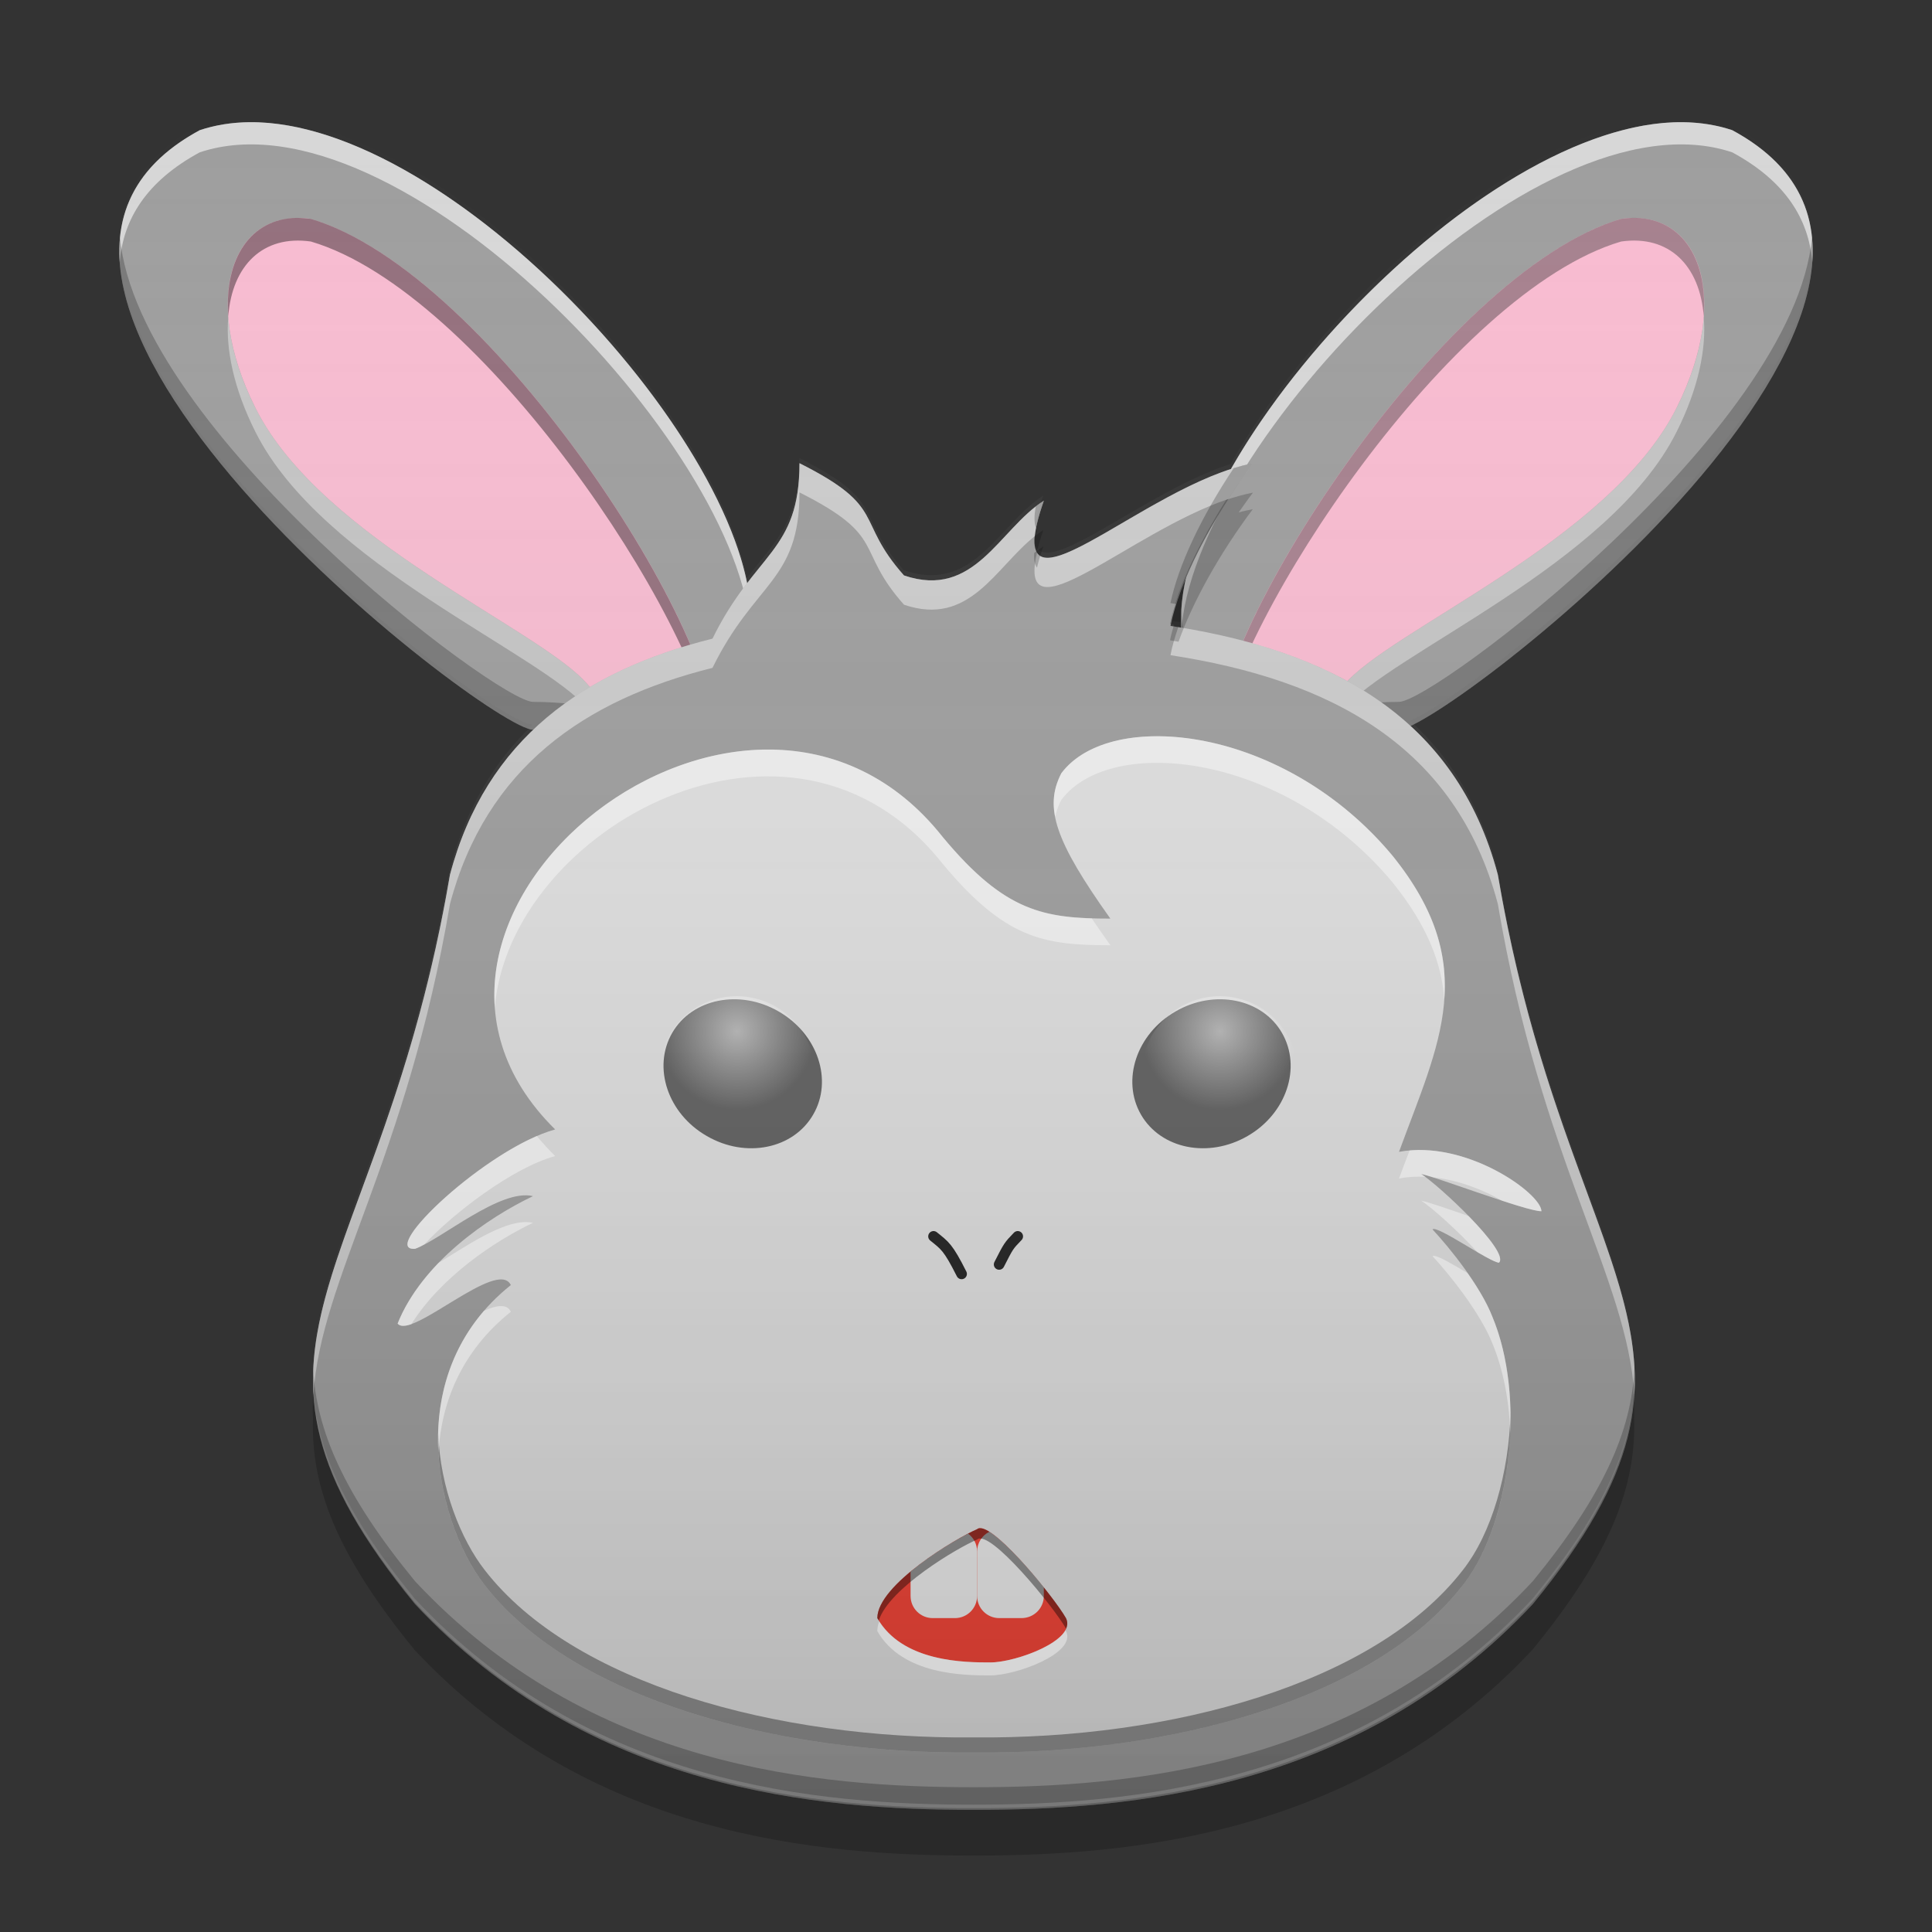
<svg xmlns="http://www.w3.org/2000/svg" xmlns:xlink="http://www.w3.org/1999/xlink" width="32" height="32" viewBox="0 0 32 32" version="1.1">
<rect x="0" y="0" width="32" height="32" fill="#333333" stroke="none"/>
<defs>
<linearGradient id="linear0" gradientUnits="userSpaceOnUse" x1="32" y1="60" x2="32" y2="4" gradientTransform="matrix(0.5,0,0,0.5,-0.005,-0.087)">
<stop offset="0" style="stop-color:rgb(0%,0%,0%);stop-opacity:0.2;"/>
<stop offset="1" style="stop-color:rgb(99.216%,99.216%,99.216%);stop-opacity:0;"/>
</linearGradient>
<radialGradient id="radial0" gradientUnits="userSpaceOnUse" cx="8.467" cy="-207.592" fx="8.467" fy="-207.592" r="2.117" gradientTransform="matrix(0.613,0,0,0.613,15.016,144.338)">
<stop offset="0" style="stop-color:rgb(100%,100%,100%);stop-opacity:0.502;"/>
<stop offset="1" style="stop-color:rgb(100%,100%,100%);stop-opacity:0;"/>
</radialGradient>
<radialGradient id="radial1" gradientUnits="userSpaceOnUse" cx="8.467" cy="-207.592" fx="8.467" fy="-207.592" r="2.117" gradientTransform="matrix(0.613,0,0,0.613,7.016,144.338)">
<stop offset="0" style="stop-color:rgb(100%,100%,100%);stop-opacity:0.502;"/>
<stop offset="1" style="stop-color:rgb(100%,100%,100%);stop-opacity:0;"/>
</radialGradient>
</defs>
<g id="surface1">
<path style=" stroke:none;fill-rule:nonzero;fill:rgb(61.961%,61.961%,61.961%);fill-opacity:1;" d="M 3.309 2.156 C 6.621 1.051 12.438 7.191 12.438 10.25 C 12.438 13.305 10.863 12.086 8.828 12.086 C 8.09 12.086 -1.473 4.73 3.309 2.156 Z M 3.309 2.156 "/>
<path style=" stroke:none;fill-rule:nonzero;fill:rgb(99.608%,99.608%,99.608%);fill-opacity:0.4;" d="M 3.781 5.25 C 3.734 5.777 3.871 6.438 4.23 7.152 C 5.332 9.359 8.992 10.832 9.746 11.75 C 10.547 12.574 11.594 13.23 11.77 12.852 C 11.832 12.723 11.844 12.539 11.812 12.312 C 11.805 12.363 11.789 12.414 11.77 12.453 C 11.594 12.832 10.547 12.176 9.746 11.352 C 8.992 10.434 5.332 8.961 4.23 6.754 C 3.957 6.211 3.812 5.695 3.781 5.25 Z M 3.781 5.25 "/>
<path style=" stroke:none;fill-rule:nonzero;fill:rgb(97.255%,73.333%,81.569%);fill-opacity:0.992;" d="M 5.148 3.625 C 8.273 4.547 12.375 11.172 11.77 12.453 C 11.594 12.832 10.547 12.176 9.746 11.352 C 8.992 10.434 5.332 8.961 4.23 6.754 C 3.309 4.914 3.859 3.441 5.148 3.625 Z M 5.148 3.625 "/>
<path style=" stroke:none;fill-rule:nonzero;fill:rgb(100%,100%,100%);fill-opacity:0.588;" d="M 4.129 2.023 C 3.844 2.027 3.566 2.07 3.309 2.156 C 2.289 2.707 1.922 3.477 1.984 4.344 C 2.039 3.625 2.434 2.996 3.309 2.523 C 6.574 1.434 12.273 7.387 12.434 10.484 C 12.438 10.41 12.438 10.332 12.438 10.25 C 12.438 7.43 7.492 1.992 4.129 2.023 Z M 4.129 2.023 "/>
<path style=" stroke:none;fill-rule:nonzero;fill:rgb(0%,0%,0%);fill-opacity:0.235;" d="M 1.988 3.934 C 1.672 7.133 8.223 12.086 8.828 12.086 C 10.863 12.086 12.438 13.305 12.438 10.25 C 12.438 10.195 12.434 10.141 12.43 10.082 C 12.328 12.762 10.797 11.625 8.828 11.625 C 8.25 11.625 2.277 7.125 1.988 3.934 Z M 1.988 3.934 "/>
<path style=" stroke:none;fill-rule:nonzero;fill:rgb(61.961%,61.961%,61.961%);fill-opacity:1;" d="M 28.691 2.156 C 25.379 1.051 19.562 7.191 19.562 10.25 C 19.562 13.305 21.137 12.086 23.172 12.086 C 23.91 12.086 33.473 4.73 28.691 2.156 Z M 28.691 2.156 "/>
<path style=" stroke:none;fill-rule:nonzero;fill:rgb(99.608%,99.608%,99.608%);fill-opacity:0.4;" d="M 28.219 5.25 C 28.188 5.695 28.043 6.211 27.77 6.754 C 26.668 8.961 23.008 10.434 22.254 11.352 C 21.453 12.176 20.406 12.832 20.23 12.453 C 20.211 12.414 20.195 12.363 20.188 12.312 C 20.156 12.539 20.168 12.723 20.23 12.852 C 20.406 13.23 21.453 12.574 22.254 11.75 C 23.008 10.832 26.668 9.359 27.77 7.152 C 28.129 6.438 28.266 5.777 28.219 5.25 Z M 28.219 5.25 "/>
<path style=" stroke:none;fill-rule:nonzero;fill:rgb(97.255%,73.333%,81.569%);fill-opacity:0.996;" d="M 26.852 3.625 C 23.727 4.547 19.625 11.172 20.23 12.453 C 20.406 12.832 21.453 12.176 22.254 11.352 C 23.008 10.434 26.668 8.961 27.77 6.754 C 28.691 4.914 28.141 3.441 26.852 3.625 Z M 26.852 3.625 "/>
<path style=" stroke:none;fill-rule:nonzero;fill:rgb(100%,100%,100%);fill-opacity:0.588;" d="M 27.871 2.023 C 28.156 2.027 28.434 2.07 28.691 2.156 C 29.711 2.707 30.078 3.477 30.016 4.344 C 29.961 3.625 29.566 2.996 28.691 2.523 C 25.426 1.434 19.727 7.387 19.566 10.484 C 19.562 10.41 19.562 10.332 19.562 10.25 C 19.562 7.43 24.508 1.992 27.871 2.023 Z M 27.871 2.023 "/>
<path style=" stroke:none;fill-rule:nonzero;fill:rgb(0%,0%,0%);fill-opacity:0.235;" d="M 30.012 3.934 C 30.328 7.133 23.777 12.086 23.172 12.086 C 21.137 12.086 19.562 13.305 19.562 10.25 C 19.562 10.195 19.566 10.141 19.57 10.082 C 19.672 12.762 21.203 11.625 23.172 11.625 C 23.75 11.625 29.723 7.125 30.012 3.934 Z M 30.012 3.934 "/>
<path style=" stroke:none;fill-rule:nonzero;fill:rgb(17.255%,17.255%,17.255%);fill-opacity:0.4;" d="M 27.027 3.609 C 26.969 3.613 26.91 3.617 26.852 3.625 C 23.836 4.516 19.914 10.715 20.184 12.301 C 20.43 10.289 24.035 4.828 26.852 4 C 27.645 3.887 28.156 4.398 28.219 5.238 C 28.289 4.254 27.824 3.59 27.027 3.609 Z M 27.027 3.609 "/>
<path style=" stroke:none;fill-rule:nonzero;fill:rgb(0%,0%,0%);fill-opacity:0.4;" d="M 4.914 3.609 C 4.156 3.621 3.711 4.277 3.781 5.238 C 3.844 4.398 4.355 3.887 5.148 4 C 7.965 4.828 11.57 10.289 11.816 12.301 C 12.086 10.715 8.164 4.516 5.148 3.625 C 5.066 3.617 4.992 3.609 4.914 3.609 Z M 4.914 3.609 "/>
<path style=" stroke:none;fill-rule:nonzero;fill:rgb(61.961%,61.961%,61.961%);fill-opacity:1;" d="M 13.242 7.672 C 13.242 9.145 12.504 9.145 11.801 10.578 C 9.684 11.105 8.051 12.23 7.453 14.488 C 6.297 21.301 3.32 22.23 6.875 26.57 C 9.77 29.668 13.566 29.977 16.129 29.977 C 18.695 29.977 22.492 29.668 25.387 26.57 C 28.941 22.23 25.965 21.301 24.809 14.488 C 24.113 11.859 22.016 10.77 19.387 10.367 C 19.539 9.621 20.059 8.609 20.758 7.672 C 18.938 8.016 16.496 10.594 17.289 8.293 C 16.547 8.766 16.145 9.93 14.973 9.531 C 14.148 8.602 14.711 8.41 13.242 7.672 Z M 13.242 7.672 "/>
<path style=" stroke:none;fill-rule:nonzero;fill:rgb(87.843%,87.843%,87.843%);fill-opacity:1;" d="M 18.391 15.215 C 17.289 15.215 16.652 15.109 15.617 13.867 C 12.418 9.805 5.633 15.195 9.195 18.707 C 8.07 19.016 6.254 20.73 6.875 20.684 C 7.309 20.527 8.289 19.68 8.828 19.812 C 8.086 20.164 6.988 20.914 6.586 21.922 C 6.805 22.203 8.246 20.828 8.461 21.285 C 6.621 22.754 7.23 25.238 8.031 26.258 C 9.488 28.133 12.855 29.059 16.129 29.027 C 19.406 29.059 22.773 28.133 24.227 26.258 C 25.031 25.238 25.277 23.137 24.715 21.801 C 24.52 21.301 24.016 20.672 23.727 20.363 C 23.797 20.285 24.672 20.906 24.828 20.914 C 25.012 20.73 23.84 19.637 23.539 19.445 C 23.785 19.492 25.277 20.062 25.531 20.062 C 25.531 19.77 24.285 18.871 23.172 19.078 C 23.836 17.27 24.527 15.996 23.07 14.18 C 21.277 12.02 18.391 11.719 17.578 12.809 C 17.289 13.375 17.473 13.926 18.391 15.215 Z M 18.391 15.215 "/>
<path style=" stroke:none;fill-rule:nonzero;fill:rgb(38.039%,38.039%,38.039%);fill-opacity:1;" d="M 11.133 17.109 C 11.461 16.539 12.254 16.379 12.898 16.754 C 13.543 17.125 13.801 17.891 13.469 18.461 C 13.141 19.031 12.352 19.191 11.707 18.816 C 11.059 18.445 10.805 17.68 11.133 17.109 Z M 11.133 17.109 "/>
<path style=" stroke:none;fill-rule:nonzero;fill:rgb(95.686%,26.275%,21.176%);fill-opacity:1;" d="M 16.406 27.535 C 15.988 27.535 14.949 27.535 14.531 26.801 C 14.531 26.25 15.844 25.473 16.184 25.328 C 16.391 25.145 17.445 26.434 17.656 26.801 C 17.84 27.168 16.824 27.535 16.406 27.535 Z M 16.406 27.535 "/>
<path style="fill:none;stroke-width:0.093;stroke-linecap:round;stroke-linejoin:round;stroke:rgb(12.941%,12.941%,12.941%);stroke-opacity:1;stroke-miterlimit:4;" d="M 8.181 -204.138 C 8.281 -204.057 8.308 -204.045 8.427 -203.809 " transform="matrix(1.89,0,0,1.89,0,406.299)"/>
<path style="fill:none;stroke-width:0.093;stroke-linecap:round;stroke-linejoin:round;stroke:rgb(12.941%,12.941%,12.941%);stroke-opacity:1;stroke-miterlimit:4;" d="M 8.919 -204.138 C 8.839 -204.055 8.839 -204.055 8.756 -203.892 " transform="matrix(1.89,0,0,1.89,0,406.299)"/>
<path style=" stroke:none;fill-rule:nonzero;fill:rgb(93.333%,93.333%,93.333%);fill-opacity:1;" d="M 16.035 25.402 C 15.793 25.527 15.402 25.762 15.082 26.031 L 15.082 26.434 C 15.082 26.637 15.246 26.801 15.449 26.801 L 15.816 26.801 C 16.02 26.801 16.184 26.637 16.184 26.434 L 16.184 25.699 C 16.184 25.574 16.125 25.469 16.035 25.402 Z M 16.035 25.402 "/>
<path style=" stroke:none;fill-rule:nonzero;fill:rgb(93.333%,93.333%,93.333%);fill-opacity:1;" d="M 16.387 25.371 C 16.266 25.43 16.184 25.555 16.184 25.699 L 16.184 26.434 C 16.184 26.637 16.348 26.801 16.551 26.801 L 16.918 26.801 C 17.125 26.801 17.289 26.637 17.289 26.434 L 17.289 26.289 C 17 25.93 16.625 25.52 16.387 25.371 Z M 16.387 25.371 "/>
<path style=" stroke:none;fill-rule:nonzero;fill:rgb(100%,100%,100%);fill-opacity:0.471;" d="M 13.242 7.672 C 13.242 9.145 12.504 9.145 11.801 10.578 C 9.684 11.105 8.051 12.23 7.453 14.488 C 6.672 19.086 5.062 21.004 5.191 23.102 C 5.309 21.176 6.734 19.215 7.453 14.973 C 8.051 12.715 9.684 11.59 11.801 11.062 C 12.504 9.629 13.242 9.629 13.242 8.156 C 14.711 8.895 14.148 9.086 14.973 10.016 C 16.062 10.387 16.484 9.402 17.137 8.883 C 17.152 8.738 17.199 8.547 17.289 8.293 C 16.547 8.766 16.145 9.93 14.973 9.531 C 14.148 8.602 14.711 8.41 13.242 7.672 Z M 20.758 7.672 C 19.309 7.945 17.473 9.629 17.176 9.156 C 16.828 10.637 18.711 8.812 20.344 8.266 C 20.473 8.066 20.613 7.867 20.758 7.672 Z M 19.516 10.387 C 19.461 10.551 19.414 10.703 19.387 10.852 C 22.016 11.254 24.113 12.344 24.809 14.973 C 25.527 19.215 26.953 21.176 27.07 23.102 C 27.199 21.004 25.586 19.086 24.809 14.488 C 24.125 11.906 22.086 10.805 19.516 10.387 Z M 19.516 10.387 "/>
<path style=" stroke:none;fill-rule:nonzero;fill:rgb(0%,0%,0%);fill-opacity:0.235;" d="M 20.758 7.672 C 20.652 7.691 20.543 7.723 20.434 7.754 C 19.902 8.551 19.516 9.363 19.387 9.988 C 19.418 9.996 19.449 10 19.48 10.004 C 19.703 9.312 20.168 8.465 20.758 7.672 Z M 17.289 8.293 C 17.242 8.32 17.199 8.352 17.156 8.387 C 17.125 8.551 17.129 8.672 17.16 8.746 C 17.184 8.625 17.227 8.473 17.289 8.293 Z M 5.188 22.672 C 5.137 23.816 5.555 24.957 6.875 26.57 C 9.77 29.668 13.566 29.977 16.129 29.977 C 18.695 29.977 22.492 29.668 25.387 26.57 C 26.707 24.957 27.125 23.816 27.07 22.672 C 27.023 23.695 26.562 24.758 25.387 26.191 C 22.492 29.289 18.695 29.602 16.129 29.602 C 13.566 29.602 9.77 29.289 6.875 26.191 C 5.699 24.758 5.238 23.695 5.188 22.672 Z M 5.188 22.672 "/>
<path style=" stroke:none;fill-rule:nonzero;fill:rgb(7.843%,7.843%,7.843%);fill-opacity:0.4;" d="M 25.02 23.402 C 24.992 24.395 24.711 25.395 24.227 26.008 C 22.773 27.883 19.406 28.809 16.133 28.777 C 12.855 28.809 9.488 27.883 8.031 26.008 C 7.637 25.504 7.289 24.648 7.258 23.734 C 7.227 24.742 7.602 25.711 8.031 26.258 C 9.488 28.133 12.855 29.059 16.133 29.027 C 19.406 29.059 22.773 28.133 24.227 26.258 C 24.75 25.594 25.035 24.473 25.02 23.402 Z M 25.02 23.402 "/>
<path style=" stroke:none;fill-rule:nonzero;fill:rgb(38.039%,38.039%,38.039%);fill-opacity:1;" d="M 21.234 17.109 C 20.906 16.539 20.113 16.379 19.469 16.754 C 18.824 17.125 18.57 17.891 18.898 18.461 C 19.227 19.031 20.016 19.191 20.664 18.816 C 21.309 18.445 21.562 17.68 21.234 17.109 Z M 21.234 17.109 "/>
<path style=" stroke:none;fill-rule:nonzero;fill:url(#linear0);" d="M 4.121 1.938 C 3.836 1.938 3.562 1.98 3.305 2.07 C -1.477 4.645 8.086 12 8.82 12 C 8.824 12 8.824 12 8.828 12 C 8.191 12.605 7.715 13.391 7.449 14.402 C 6.293 21.215 3.316 22.145 6.871 26.48 C 9.762 29.578 13.562 29.891 16.125 29.891 C 18.691 29.891 22.488 29.578 25.383 26.48 C 28.938 22.145 25.957 21.215 24.801 14.402 C 24.527 13.355 24.027 12.551 23.359 11.938 C 24.883 11.23 33.211 4.508 28.688 2.07 C 26.137 1.219 22.109 4.66 20.383 7.684 C 18.621 8.25 16.543 10.355 17.281 8.207 C 16.539 8.68 16.137 9.844 14.969 9.445 C 14.145 8.516 14.707 8.32 13.238 7.586 C 13.238 8.652 12.852 8.949 12.371 9.574 C 11.789 6.652 7.266 1.906 4.121 1.938 Z M 19.641 9.48 C 19.586 9.719 19.559 9.949 19.559 10.164 C 19.559 10.215 19.559 10.258 19.559 10.309 C 19.5 10.297 19.441 10.289 19.379 10.277 C 19.43 10.039 19.52 9.766 19.641 9.48 Z M 19.641 9.48 "/>
<path style=" stroke:none;fill-rule:nonzero;fill:rgb(0%,0%,0%);fill-opacity:0.4;" d="M 16.234 25.312 C 16.215 25.312 16.195 25.316 16.184 25.328 C 15.844 25.473 14.531 26.25 14.531 26.801 C 14.539 26.812 14.547 26.828 14.555 26.84 C 14.73 26.301 15.867 25.633 16.184 25.5 C 16.391 25.316 17.445 26.605 17.656 26.973 C 17.656 26.973 17.656 26.977 17.656 26.977 C 17.684 26.918 17.684 26.859 17.656 26.801 C 17.461 26.457 16.52 25.305 16.234 25.312 Z M 16.234 25.312 "/>
<path style=" stroke:none;fill-rule:nonzero;fill:rgb(0%,0%,0%);fill-opacity:0.2;" d="M 20.75 8.16 C 20.605 8.188 20.461 8.23 20.312 8.277 C 20.305 8.293 20.293 8.305 20.285 8.32 C 20.184 8.48 20.09 8.641 20 8.801 C 19.992 8.82 19.98 8.836 19.973 8.855 C 19.883 9.016 19.805 9.172 19.734 9.324 C 19.723 9.352 19.711 9.375 19.699 9.398 C 19.699 9.402 19.695 9.402 19.695 9.406 C 19.629 9.555 19.57 9.703 19.52 9.84 C 19.516 9.855 19.508 9.875 19.504 9.891 C 19.504 9.891 19.504 9.891 19.504 9.895 C 19.453 10.043 19.41 10.184 19.383 10.316 C 19.383 10.32 19.379 10.328 19.379 10.336 C 19.402 10.34 19.422 10.344 19.445 10.348 C 19.422 10.43 19.398 10.512 19.383 10.586 C 19.383 10.594 19.379 10.602 19.379 10.605 C 19.426 10.613 19.473 10.621 19.52 10.629 C 19.758 9.965 20.195 9.176 20.75 8.434 C 20.672 8.449 20.594 8.465 20.516 8.488 C 20.594 8.379 20.668 8.27 20.75 8.164 Z M 17.281 8.781 C 17.227 8.812 17.18 8.852 17.129 8.891 C 17.121 9 17.137 9.078 17.172 9.125 C 17.156 9.137 17.145 9.148 17.129 9.16 C 17.121 9.273 17.137 9.352 17.176 9.402 C 17.199 9.301 17.234 9.184 17.281 9.051 C 17.246 9.074 17.211 9.098 17.18 9.121 C 17.203 9.023 17.234 8.91 17.281 8.781 Z M 27.059 23.082 C 26.996 24.09 26.531 25.137 25.379 26.539 C 22.484 29.637 18.688 29.949 16.125 29.949 C 13.559 29.949 9.762 29.637 6.867 26.539 C 6.004 25.488 5.527 24.637 5.316 23.852 C 5.246 23.594 5.203 23.344 5.188 23.094 C 5.18 23.23 5.176 23.363 5.184 23.496 C 5.148 24.621 5.574 25.746 6.867 27.328 C 9.762 30.422 13.559 30.734 16.125 30.734 C 18.688 30.734 22.484 30.422 25.379 27.328 C 26.676 25.746 27.102 24.617 27.066 23.492 C 27.07 23.355 27.066 23.219 27.059 23.082 Z M 27.059 23.082 "/>
<path style=" stroke:none;fill-rule:nonzero;fill:rgb(100%,100%,100%);fill-opacity:0.4;" d="M 14.562 26.855 C 14.543 26.91 14.531 26.965 14.531 27.016 C 14.949 27.75 15.988 27.75 16.406 27.75 C 16.824 27.75 17.84 27.383 17.656 27.016 C 17.652 27.012 17.648 27.004 17.648 27 C 17.488 27.289 16.746 27.535 16.406 27.535 C 16 27.535 15 27.535 14.562 26.855 Z M 14.562 26.855 "/>
<path style=" stroke:none;fill-rule:nonzero;fill:url(#radial0);" d="M 20.203 16.5 C 20.918 16.5 21.5 17.082 21.5 17.797 C 21.5 18.512 20.918 19.094 20.203 19.094 C 19.488 19.094 18.906 18.512 18.906 17.797 C 18.906 17.082 19.488 16.5 20.203 16.5 Z M 20.203 16.5 "/>
<path style=" stroke:none;fill-rule:nonzero;fill:url(#radial1);" d="M 12.203 16.5 C 12.918 16.5 13.5 17.082 13.5 17.797 C 13.5 18.512 12.918 19.094 12.203 19.094 C 11.488 19.094 10.906 18.512 10.906 17.797 C 10.906 17.082 11.488 16.5 12.203 16.5 Z M 12.203 16.5 "/>
<path style=" stroke:none;fill-rule:nonzero;fill:rgb(100%,100%,100%);fill-opacity:0.4;" d="M 19.199 12.195 C 18.48 12.188 17.883 12.398 17.578 12.809 C 17.461 13.035 17.422 13.262 17.477 13.531 C 17.496 13.434 17.531 13.344 17.578 13.25 C 18.391 12.16 21.277 12.461 23.07 14.621 C 23.637 15.328 23.879 15.949 23.922 16.555 C 23.977 15.809 23.777 15.059 23.07 14.18 C 21.949 12.828 20.402 12.203 19.199 12.195 Z M 12.766 12.414 C 10.418 12.391 8.035 14.512 8.195 16.691 C 8.434 13.73 13.117 11.137 15.617 14.312 C 16.652 15.551 17.285 15.656 18.391 15.656 C 18.277 15.496 18.176 15.348 18.082 15.211 C 17.16 15.18 16.551 14.988 15.617 13.867 C 14.816 12.852 13.793 12.426 12.766 12.414 Z M 8.891 18.816 C 7.777 19.297 6.305 20.727 6.875 20.684 C 6.922 20.668 6.977 20.641 7.031 20.609 C 7.508 20.094 8.488 19.344 9.195 19.148 C 9.086 19.039 8.984 18.93 8.891 18.816 Z M 23.488 19.047 C 23.441 19.047 23.395 19.051 23.348 19.055 C 23.289 19.207 23.23 19.359 23.172 19.52 C 23.316 19.492 23.461 19.484 23.609 19.492 C 23.582 19.473 23.559 19.457 23.539 19.445 C 23.578 19.453 23.652 19.473 23.738 19.5 C 24.156 19.547 24.562 19.703 24.879 19.887 C 25.18 19.988 25.438 20.062 25.531 20.062 C 25.531 19.797 24.504 19.035 23.488 19.047 Z M 23.539 19.887 C 23.707 19.992 24.148 20.387 24.473 20.742 C 24.637 20.836 24.773 20.91 24.828 20.914 C 24.926 20.82 24.652 20.477 24.324 20.141 C 23.973 20.02 23.645 19.906 23.539 19.887 Z M 8.723 20.242 C 8.309 20.23 7.707 20.648 7.258 20.922 C 6.977 21.219 6.734 21.551 6.586 21.922 C 6.625 21.973 6.707 21.969 6.812 21.934 C 7.309 21.145 8.195 20.555 8.828 20.254 C 8.793 20.246 8.758 20.242 8.723 20.242 Z M 23.746 20.801 C 23.738 20.801 23.73 20.801 23.727 20.805 C 24.016 21.117 24.516 21.746 24.715 22.242 C 24.898 22.68 24.996 23.195 25.016 23.727 C 25.043 23.043 24.949 22.355 24.715 21.801 C 24.625 21.574 24.473 21.324 24.305 21.086 C 24.07 20.945 23.828 20.801 23.746 20.801 Z M 8.281 21.633 C 8.203 21.637 8.113 21.668 8.016 21.711 C 7.406 22.418 7.215 23.266 7.262 24.062 C 7.309 23.23 7.645 22.379 8.461 21.727 C 8.426 21.652 8.363 21.629 8.281 21.633 Z M 8.281 21.633 "/>
</g>
</svg>

